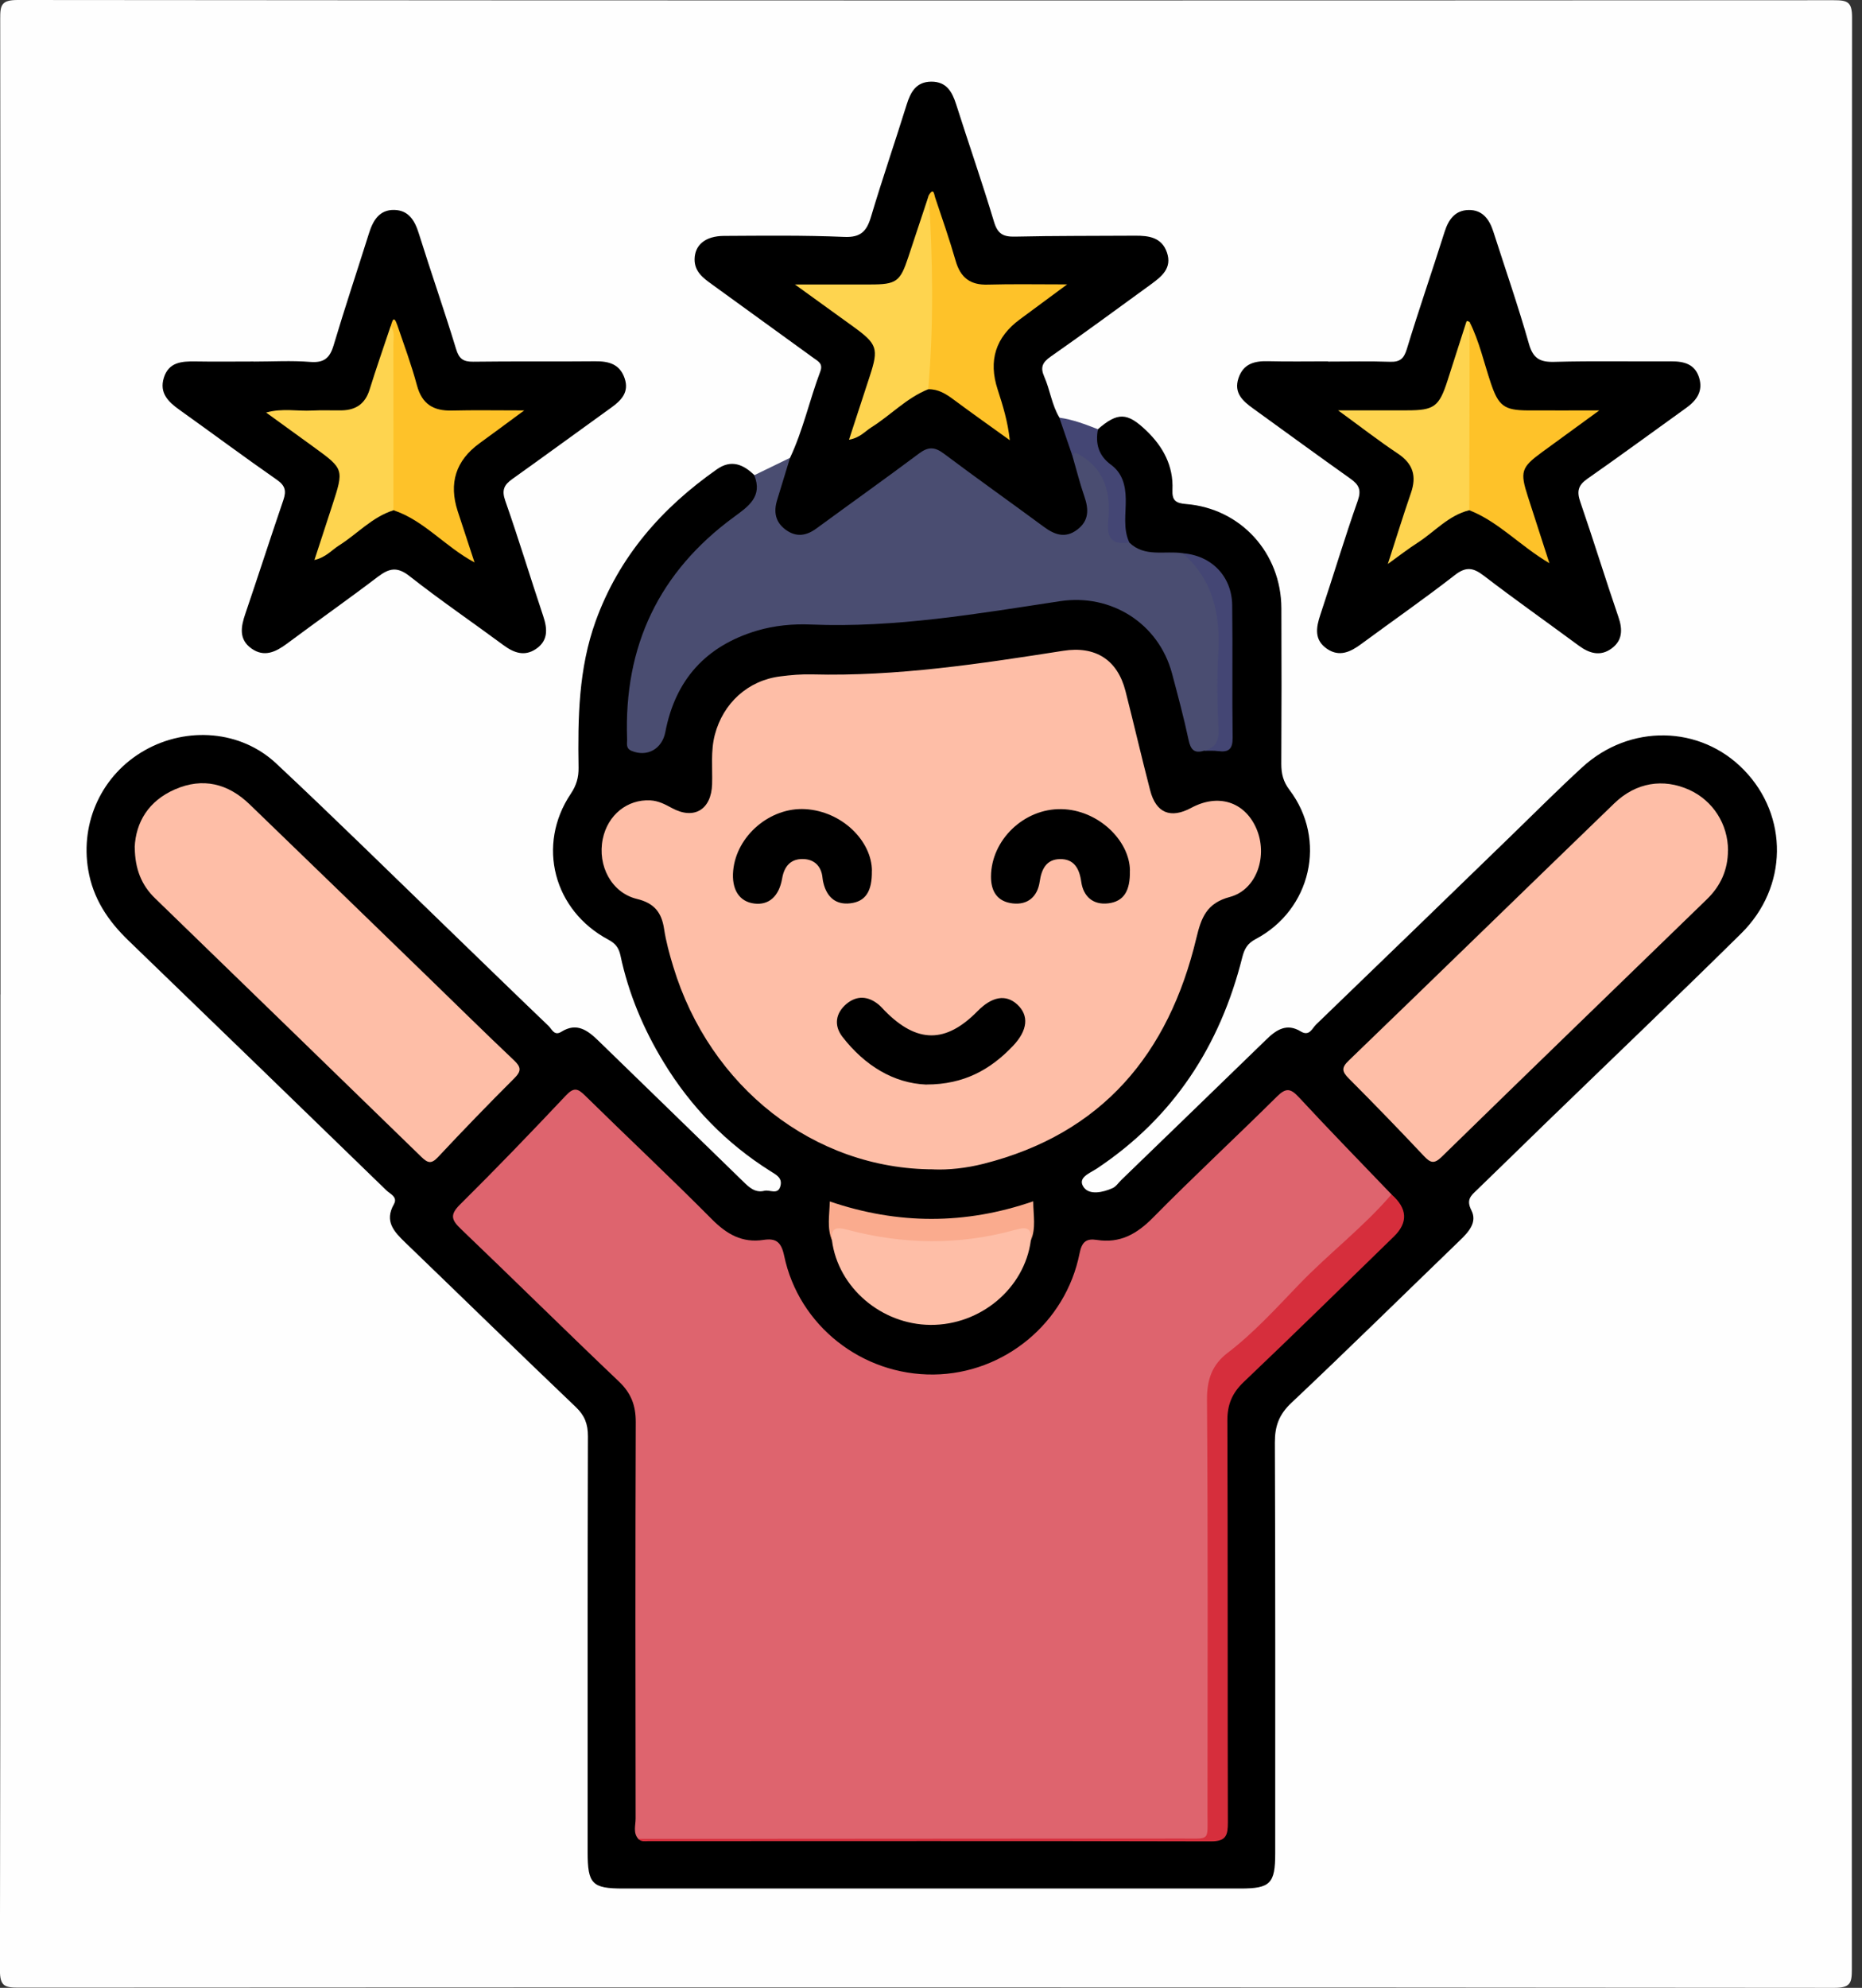 <svg width="149" height="159" viewBox="0 0 149 159" fill="none" xmlns="http://www.w3.org/2000/svg">
<rect x="0" y="0" width="149" height="159" fill="#333333" stroke="none"/>
<g clip-path="url(#clip0_205_857)">
<path d="M0.04 79.534C0.04 53.52 0.045 27.507 0.017 1.493C0.011 0.386 0.125 0 1.419 0C49.852 0.045 98.284 0.045 146.717 0.017C147.824 0.017 148.211 0.125 148.205 1.42C148.159 53.447 148.165 105.479 148.188 157.507C148.188 158.614 148.08 159 146.785 159C98.353 158.955 49.92 158.955 1.488 158.983C0.38 158.983 -0.006 158.875 -0.006 157.58C0.045 131.567 0.034 105.553 0.034 79.534H0.04Z" fill="#FEFEFE"/>
<path d="M87.853 34.333C89.432 32.964 90.193 32.975 91.709 34.423C93.066 35.713 93.907 37.257 93.821 39.171C93.782 40.04 94.083 40.25 94.929 40.318C99.296 40.676 102.521 44.236 102.538 48.648C102.555 52.799 102.555 56.956 102.532 61.107C102.532 61.891 102.686 62.521 103.185 63.18C106.206 67.16 104.923 72.771 100.477 75.116C99.829 75.457 99.579 75.888 99.403 76.593C97.626 83.662 93.895 89.398 87.762 93.475C87.206 93.844 86.167 94.202 86.729 94.974C87.183 95.605 88.251 95.383 89.023 95.037C89.307 94.912 89.506 94.599 89.744 94.367C93.611 90.624 97.484 86.888 101.34 83.14C102.141 82.356 102.975 81.823 104.083 82.498C104.787 82.93 105.003 82.243 105.315 81.948C110.516 76.939 115.701 71.913 120.885 66.888C122.782 65.048 124.65 63.174 126.598 61.385C130.414 57.876 136.07 57.99 139.562 61.596C143.128 65.275 143.089 70.959 139.335 74.662C134.162 79.767 128.904 84.781 123.679 89.841C121.851 91.612 120.034 93.401 118.2 95.167C117.711 95.633 117.308 95.951 117.74 96.803C118.239 97.779 117.507 98.557 116.797 99.239C112.311 103.566 107.876 107.933 103.339 112.209C102.351 113.14 102.01 114.071 102.016 115.394C102.061 126.343 102.044 137.297 102.044 148.245C102.044 150.658 101.652 151.056 99.267 151.056C82.794 151.056 66.326 151.056 49.852 151.056C47.382 151.056 47.024 150.687 47.024 148.154C47.024 137.064 47.013 125.968 47.047 114.878C47.047 113.906 46.791 113.225 46.076 112.544C41.499 108.182 36.973 103.759 32.419 99.375C31.533 98.518 30.744 97.689 31.516 96.331C31.851 95.741 31.227 95.508 30.92 95.213C24.043 88.54 17.166 81.874 10.273 75.224C8.643 73.651 7.445 71.874 7.059 69.574C6.411 65.746 8.166 61.953 11.579 60.017C14.974 58.097 19.267 58.421 22.09 61.056C26.706 65.372 31.215 69.812 35.764 74.208C38.478 76.831 41.181 79.466 43.912 82.078C44.168 82.328 44.355 82.885 44.923 82.527C46.161 81.749 47.041 82.424 47.899 83.259C51.755 87.013 55.622 90.749 59.472 94.508C59.96 94.986 60.431 95.428 61.17 95.247C61.607 95.139 62.277 95.621 62.459 94.832C62.606 94.196 62.101 93.963 61.647 93.674C58.114 91.453 55.281 88.535 53.112 84.974C51.488 82.311 50.295 79.472 49.648 76.417C49.517 75.815 49.25 75.463 48.694 75.167C44.287 72.828 42.924 67.586 45.678 63.486C46.127 62.816 46.309 62.18 46.297 61.402C46.235 57.439 46.292 53.486 47.666 49.682C49.529 44.531 52.947 40.636 57.371 37.535C58.518 36.729 59.489 37.144 60.38 38.018C61.368 38.887 60.852 39.727 60.284 40.505C59.75 41.232 58.932 41.675 58.234 42.232C53.095 46.32 50.573 51.664 50.585 58.222C50.585 58.876 50.5 59.614 51.482 59.682C52.3 59.733 52.686 59.29 52.839 58.546C54.071 52.572 58.291 49.506 64.378 49.597C71.414 49.699 78.285 48.654 85.184 47.638C89.137 47.058 92.987 49.699 94.174 53.793C94.622 55.332 94.963 56.905 95.349 58.461C95.502 59.086 95.701 59.653 96.485 59.693C98.16 59.693 98.2 59.682 98.205 58.109C98.217 54.957 98.262 51.806 98.188 48.66C98.137 46.349 96.803 44.901 94.65 44.662C93.117 44.577 91.459 44.98 90.238 43.6C89.619 42.839 89.687 41.919 89.733 41.045C89.812 39.511 89.443 38.206 88.279 37.109C87.473 36.354 87.121 35.4 87.865 34.344L87.853 34.333Z" fill="black"/>
<path d="M63.22 36.621C64.265 34.407 64.776 32.005 65.639 29.722C65.883 29.074 65.463 28.898 65.088 28.626C62.379 26.667 59.671 24.707 56.968 22.743C56.275 22.243 55.576 21.732 55.582 20.744C55.593 19.597 56.44 18.876 57.933 18.87C61.141 18.853 64.35 18.813 67.558 18.949C68.864 19.006 69.347 18.512 69.693 17.359C70.591 14.35 71.613 11.38 72.55 8.376C72.868 7.354 73.316 6.536 74.531 6.53C75.741 6.53 76.195 7.342 76.519 8.365C77.513 11.493 78.597 14.588 79.54 17.734C79.83 18.705 80.272 18.949 81.221 18.927C84.429 18.853 87.638 18.876 90.846 18.853C91.942 18.847 92.964 18.989 93.379 20.193C93.81 21.442 92.964 22.112 92.101 22.743C89.432 24.679 86.78 26.638 84.077 28.523C83.407 28.989 83.237 29.392 83.56 30.125C84.032 31.192 84.162 32.385 84.776 33.401C85.707 34.242 85.724 35.468 86.116 36.536C86.4 37.53 86.752 38.506 87.075 39.489C87.456 40.642 87.501 41.703 86.411 42.55C85.321 43.396 84.316 43.095 83.305 42.391C80.869 40.698 78.512 38.898 76.116 37.149C74.594 36.042 74.463 36.042 72.919 37.172C70.562 38.898 68.24 40.664 65.843 42.328C64.855 43.015 63.861 43.43 62.737 42.601C61.721 41.857 61.499 41.028 62.016 39.449C62.334 38.472 62.527 37.433 63.225 36.615L63.22 36.621Z" fill="black"/>
<path d="M63.219 36.621C62.879 37.74 62.538 38.864 62.191 39.983C61.896 40.931 62.032 41.755 62.873 42.373C63.719 42.992 64.525 42.862 65.338 42.266C68.075 40.261 70.834 38.296 73.549 36.269C74.281 35.718 74.809 35.741 75.531 36.286C78.165 38.262 80.857 40.165 83.509 42.124C84.383 42.771 85.241 43.095 86.206 42.362C87.16 41.641 87.126 40.721 86.768 39.693C86.416 38.677 86.155 37.626 85.854 36.593C85.644 35.701 86.195 35.928 86.592 36.139C87.961 36.865 88.705 38.058 89 39.551C89.108 40.102 89.131 40.67 89.062 41.221C88.926 42.311 89.364 43.004 90.363 43.39C91.601 44.599 93.202 44.032 94.639 44.248C96.905 45.355 97.654 47.416 97.808 49.688C98.012 52.68 97.859 55.69 97.876 58.694C97.881 59.801 97.206 59.983 96.354 60.045C95.593 60.278 95.281 59.989 95.116 59.205C94.735 57.41 94.258 55.639 93.787 53.867C92.708 49.846 88.903 47.467 84.832 48.086C78.228 49.086 71.635 50.233 64.912 49.954C63.458 49.892 61.987 50.028 60.579 50.443C56.502 51.658 54.043 54.361 53.242 58.552C52.981 59.915 51.788 60.573 50.545 60.062C50.045 59.858 50.198 59.449 50.181 59.103C49.914 51.675 52.737 45.73 58.756 41.334C59.88 40.511 61.05 39.71 60.357 38.012C61.311 37.547 62.265 37.081 63.219 36.621Z" fill="#4A4D71"/>
<path d="M20.295 28.921C21.805 28.921 23.322 28.83 24.826 28.949C25.922 29.035 26.388 28.648 26.695 27.626C27.592 24.617 28.591 21.635 29.534 18.637C29.852 17.626 30.369 16.769 31.544 16.792C32.697 16.814 33.191 17.632 33.515 18.677C34.48 21.766 35.553 24.821 36.496 27.916C36.734 28.705 37.069 28.938 37.859 28.932C41.112 28.887 44.372 28.932 47.632 28.898C48.722 28.887 49.596 29.125 49.983 30.256C50.363 31.369 49.721 32.022 48.909 32.606C46.274 34.503 43.651 36.422 41.005 38.308C40.34 38.779 40.13 39.194 40.431 40.051C41.504 43.106 42.441 46.207 43.469 49.279C43.816 50.312 43.872 51.255 42.873 51.919C41.959 52.527 41.112 52.215 40.283 51.601C37.785 49.756 35.212 48.001 32.771 46.082C31.777 45.298 31.135 45.457 30.238 46.133C27.842 47.956 25.372 49.688 22.958 51.488C22.061 52.152 21.141 52.595 20.125 51.874C19.085 51.136 19.278 50.125 19.636 49.08C20.664 46.059 21.641 43.021 22.674 40C22.918 39.279 22.839 38.853 22.163 38.382C19.534 36.553 16.967 34.639 14.361 32.782C13.452 32.135 12.737 31.425 13.111 30.216C13.498 28.966 14.537 28.893 15.633 28.91C17.189 28.938 18.75 28.915 20.306 28.915C20.306 28.915 20.306 28.915 20.306 28.921H20.295Z" fill="black"/>
<path d="M106.263 28.921C107.915 28.921 109.568 28.881 111.22 28.938C112.021 28.966 112.339 28.699 112.578 27.916C113.532 24.776 114.61 21.675 115.599 18.541C115.917 17.541 116.45 16.814 117.529 16.797C118.631 16.78 119.182 17.547 119.494 18.512C120.454 21.505 121.487 24.475 122.345 27.496C122.68 28.682 123.236 28.978 124.395 28.944C127.507 28.858 130.624 28.927 133.736 28.904C134.764 28.898 135.638 29.125 135.968 30.216C136.291 31.272 135.786 32.016 134.945 32.618C132.305 34.509 129.687 36.439 127.024 38.296C126.28 38.813 126.166 39.307 126.456 40.142C127.512 43.203 128.461 46.297 129.511 49.358C129.857 50.363 129.835 51.238 128.949 51.879C128.063 52.521 127.183 52.266 126.348 51.652C123.81 49.778 121.232 47.961 118.727 46.042C117.887 45.4 117.313 45.304 116.422 45.996C113.969 47.904 111.419 49.676 108.915 51.522C108.069 52.146 107.189 52.566 106.212 51.913C105.139 51.198 105.309 50.199 105.667 49.137C106.678 46.11 107.592 43.049 108.654 40.039C108.955 39.176 108.733 38.767 108.074 38.296C105.462 36.445 102.879 34.554 100.283 32.68C99.449 32.078 98.705 31.431 99.108 30.238C99.494 29.097 100.38 28.864 101.465 28.892C103.066 28.932 104.673 28.904 106.28 28.904L106.263 28.921Z" fill="black"/>
<path d="M90.369 43.39C89.017 43.606 88.534 43.049 88.676 41.686C88.903 39.511 88.466 37.575 86.382 36.365C86.036 36.167 85.888 36.172 85.86 36.587C85.496 35.525 85.133 34.469 84.769 33.407C85.849 33.555 86.854 33.941 87.859 34.333C87.643 35.491 87.904 36.445 88.909 37.178C89.812 37.842 90.068 38.819 90.085 39.915C90.107 41.079 89.852 42.271 90.369 43.39Z" fill="#444674"/>
<path d="M51.079 147.086C50.642 146.598 50.863 146.002 50.863 145.462C50.846 134.889 50.835 124.31 50.874 113.736C50.874 112.407 50.5 111.431 49.529 110.505C45.287 106.473 41.124 102.356 36.894 98.313C36.144 97.598 35.968 97.183 36.803 96.354C39.688 93.498 42.504 90.573 45.287 87.621C45.928 86.939 46.246 87.064 46.831 87.643C50.199 90.954 53.645 94.179 56.973 97.53C58.16 98.722 59.387 99.432 61.09 99.176C62.061 99.029 62.51 99.301 62.748 100.437C63.918 106.047 68.995 110.005 74.713 109.943C80.346 109.88 85.287 105.826 86.388 100.25C86.576 99.301 86.95 99.051 87.768 99.176C89.619 99.466 90.965 98.711 92.26 97.399C95.508 94.105 98.904 90.96 102.186 87.706C102.907 86.99 103.276 87.053 103.935 87.762C106.371 90.392 108.875 92.953 111.357 95.542C111.459 96.263 110.965 96.695 110.516 97.087C106.405 100.698 102.811 104.849 98.665 108.427C97.547 109.392 97.03 110.471 97.035 111.982C97.081 122.737 97.058 133.492 97.058 144.247C97.058 144.764 97.041 145.286 97.047 145.803C97.047 146.865 96.604 147.24 95.485 147.24C81.005 147.206 66.53 147.217 52.05 147.211C51.726 147.211 51.385 147.274 51.079 147.098V147.086Z" fill="#DE646E"/>
<path d="M74.713 93.532C65.156 93.526 56.797 86.962 53.872 77.308C53.571 76.32 53.293 75.309 53.14 74.293C52.941 72.97 52.339 72.231 50.965 71.902C48.938 71.408 47.796 69.25 48.233 67.109C48.631 65.179 50.204 63.918 52.049 64.02C52.685 64.054 53.214 64.332 53.759 64.628C55.536 65.599 56.922 64.764 56.984 62.72C57.024 61.402 56.859 60.085 57.2 58.779C57.864 56.24 59.852 54.423 62.447 54.1C63.287 53.992 64.139 53.918 64.985 53.941C71.765 54.117 78.426 53.095 85.087 52.055C87.66 51.652 89.42 52.771 90.062 55.27C90.737 57.916 91.351 60.573 92.038 63.219C92.509 65.037 93.679 65.508 95.337 64.611C97.472 63.464 99.573 64.117 100.516 66.224C101.493 68.41 100.584 71.164 98.421 71.743C96.552 72.237 96.126 73.401 95.735 75.031C93.526 84.287 88.199 90.687 78.699 93.089C77.325 93.435 75.916 93.588 74.701 93.537L74.713 93.532Z" fill="#FEBEA7"/>
<path d="M10.777 67.774C10.868 65.758 11.89 64.06 13.997 63.14C16.235 62.163 18.25 62.674 19.971 64.332C24.798 68.983 29.602 73.651 34.412 78.313C36.649 80.482 38.864 82.669 41.129 84.809C41.714 85.36 41.726 85.678 41.152 86.252C39.079 88.319 37.046 90.42 35.048 92.555C34.52 93.117 34.236 93.038 33.724 92.544C26.626 85.633 19.505 78.745 12.396 71.84C11.334 70.806 10.8 69.528 10.783 67.774H10.777Z" fill="#FEBEA7"/>
<path d="M138.273 68.024C138.273 69.568 137.689 70.863 136.587 71.93C129.511 78.796 122.419 85.644 115.366 92.532C114.753 93.134 114.458 93.009 113.941 92.464C111.97 90.369 109.966 88.302 107.933 86.263C107.388 85.718 107.32 85.406 107.933 84.826C115.031 77.984 122.09 71.101 129.182 64.253C130.914 62.578 133.106 62.237 135.184 63.18C137.075 64.043 138.279 65.922 138.279 68.024H138.273Z" fill="#FEBEA7"/>
<path d="M51.078 147.086C65.604 147.075 80.135 147.069 94.661 147.058C96.859 147.058 96.626 147.28 96.626 145.082C96.632 134.043 96.666 123.004 96.586 111.964C96.575 110.346 96.989 109.159 98.25 108.2C100.357 106.587 102.134 104.622 103.963 102.725C106.348 100.25 109.107 98.154 111.35 95.536C112.63 96.661 112.693 97.785 111.538 98.909C107.546 102.794 103.571 106.695 99.533 110.533C98.602 111.419 98.21 112.339 98.216 113.628C98.256 124.344 98.227 135.059 98.256 145.775C98.256 146.785 98.125 147.291 96.898 147.285C81.89 147.245 66.882 147.268 51.873 147.268C51.601 147.268 51.3 147.336 51.084 147.086H51.078Z" fill="#D62E3C"/>
<path d="M82.487 99.233C81.976 103.055 78.461 106.002 74.457 105.973C70.522 105.945 67.064 102.981 66.576 99.222C66.434 97.802 66.536 97.671 67.848 97.989C72.305 99.063 76.757 99.131 81.221 97.989C82.515 97.66 82.623 97.808 82.487 99.233Z" fill="#FEBEA7"/>
<path d="M82.487 99.233C82.567 98.251 82.215 98.097 81.266 98.364C76.791 99.614 72.283 99.551 67.808 98.364C66.877 98.12 66.491 98.211 66.581 99.222C66.161 98.228 66.377 97.212 66.4 96.099C71.845 97.955 77.24 97.967 82.68 96.087C82.686 97.212 82.919 98.239 82.487 99.227V99.233Z" fill="#FAAB8E"/>
<path d="M96.359 60.045C97.251 59.818 97.546 59.301 97.501 58.342C97.41 56.275 97.387 54.196 97.489 52.135C97.648 49.08 97.052 46.354 94.639 44.253C96.933 44.423 98.568 46.082 98.602 48.398C98.648 51.936 98.591 55.474 98.636 59.012C98.648 59.92 98.318 60.187 97.484 60.079C97.115 60.028 96.728 60.056 96.354 60.051L96.359 60.045Z" fill="#444674"/>
<path d="M74.321 15.622C74.718 14.946 74.752 15.559 74.826 15.781C75.394 17.473 75.984 19.165 76.478 20.88C76.865 22.215 77.648 22.811 79.045 22.765C81.021 22.709 83.003 22.748 85.394 22.748C83.963 23.805 82.799 24.673 81.629 25.531C79.672 26.962 79.074 28.838 79.835 31.158C80.249 32.436 80.647 33.719 80.806 35.213C79.306 34.134 77.796 33.066 76.314 31.965C75.695 31.505 75.076 31.113 74.27 31.136C74.003 30.653 74.082 30.125 74.082 29.608C74.082 26.065 74.111 22.527 74.065 18.989C74.048 17.853 74.355 16.752 74.315 15.622H74.321Z" fill="#FEC229"/>
<path d="M74.321 15.622C74.645 20.795 74.73 25.968 74.276 31.136C72.544 31.828 71.272 33.214 69.722 34.185C69.216 34.503 68.824 35.014 67.938 35.173C68.523 33.379 69.068 31.709 69.614 30.045C70.318 27.887 70.193 27.513 68.313 26.15C66.865 25.105 65.423 24.06 63.611 22.754C65.883 22.754 67.762 22.754 69.642 22.754C71.732 22.754 72.033 22.532 72.68 20.573C73.225 18.921 73.77 17.274 74.321 15.627V15.622Z" fill="#FED44F"/>
<path d="M31.261 26.099C31.386 25.752 31.482 25.105 31.794 26.008C32.34 27.609 32.93 29.199 33.367 30.829C33.771 32.328 34.685 32.873 36.156 32.839C37.944 32.794 39.727 32.828 41.948 32.828C40.562 33.85 39.466 34.662 38.364 35.463C36.475 36.837 35.896 38.646 36.627 40.891C37.064 42.22 37.501 43.549 37.973 44.986C35.605 43.725 33.952 41.635 31.488 40.812C30.96 40.227 31.034 39.494 31.039 38.796C31.102 34.565 30.829 30.323 31.266 26.099H31.261Z" fill="#FEC229"/>
<path d="M31.261 26.099C31.63 26.553 31.471 27.093 31.477 27.592C31.488 31.999 31.482 36.411 31.482 40.818C29.773 41.357 28.586 42.714 27.121 43.634C26.542 43.998 26.088 44.577 25.162 44.793C25.667 43.248 26.127 41.84 26.587 40.426C27.53 37.535 27.53 37.518 25.105 35.758C23.89 34.872 22.669 33.992 21.295 32.998C22.618 32.629 23.811 32.907 24.98 32.839C25.781 32.794 26.582 32.839 27.382 32.822C28.495 32.794 29.228 32.277 29.569 31.181C30.102 29.477 30.687 27.791 31.255 26.099H31.261Z" fill="#FED44F"/>
<path d="M117.575 40.812C115.905 41.221 114.804 42.538 113.43 43.418C112.686 43.895 111.981 44.446 111.056 45.111C111.72 43.066 112.282 41.238 112.907 39.426C113.373 38.081 113.077 37.093 111.857 36.28C110.346 35.275 108.909 34.157 107.075 32.822C109.199 32.822 110.897 32.822 112.6 32.822C114.758 32.822 115.156 32.533 115.826 30.46C116.331 28.898 116.825 27.331 117.331 25.769C117.342 25.73 117.393 25.667 117.416 25.673C117.484 25.69 117.541 25.73 117.603 25.758C118.432 29.659 117.916 33.611 118.023 37.541C118.052 38.637 118.336 39.807 117.581 40.812H117.575Z" fill="#FED44F"/>
<path d="M117.574 40.812C117.586 35.792 117.591 30.778 117.603 25.758C118.381 27.314 118.75 29.018 119.301 30.653C119.914 32.464 120.362 32.816 122.248 32.828C124.019 32.834 125.797 32.828 127.977 32.828C126.24 34.094 124.82 35.133 123.395 36.167C121.725 37.388 121.617 37.728 122.27 39.739C122.821 41.431 123.366 43.123 123.985 45.048C121.623 43.657 119.925 41.732 117.574 40.812Z" fill="#FEC229"/>
<path d="M74.128 86.751C71.499 86.644 69.199 85.23 67.416 82.936C66.712 82.027 66.86 81.033 67.74 80.295C68.563 79.608 69.472 79.665 70.306 80.352C70.488 80.499 70.641 80.681 70.806 80.851C73.373 83.458 75.678 83.469 78.217 80.885C79.381 79.699 80.488 79.511 81.397 80.34C82.356 81.221 82.249 82.407 81.056 83.662C79.273 85.536 77.16 86.746 74.134 86.746L74.128 86.751Z" fill="black"/>
<path d="M90.414 69.631C90.454 71.277 89.914 72.101 88.699 72.254C87.467 72.407 86.689 71.703 86.524 70.534C86.371 69.443 85.928 68.688 84.798 68.716C83.736 68.745 83.344 69.506 83.197 70.522C83.026 71.698 82.265 72.402 81.033 72.26C79.812 72.118 79.29 71.306 79.301 70.091C79.329 67.177 81.942 64.668 84.923 64.719C87.87 64.764 90.403 67.234 90.42 69.642L90.414 69.631Z" fill="black"/>
<path d="M69.767 69.653C69.795 71.3 69.256 72.118 68.029 72.254C66.877 72.385 66.172 71.754 65.894 70.641C65.86 70.505 65.832 70.363 65.82 70.227C65.735 69.273 65.15 68.728 64.264 68.711C63.305 68.688 62.76 69.256 62.589 70.261C62.334 71.726 61.505 72.413 60.358 72.271C59.16 72.124 58.529 71.147 58.671 69.636C58.932 66.848 61.63 64.554 64.441 64.719C67.399 64.895 69.761 67.28 69.773 69.653H69.767Z" fill="black"/>
</g>
<defs>
<clipPath id="clip0_205_857">
<rect width="148.211" height="159" fill="white"/>
</clipPath>
</defs>
</svg>
